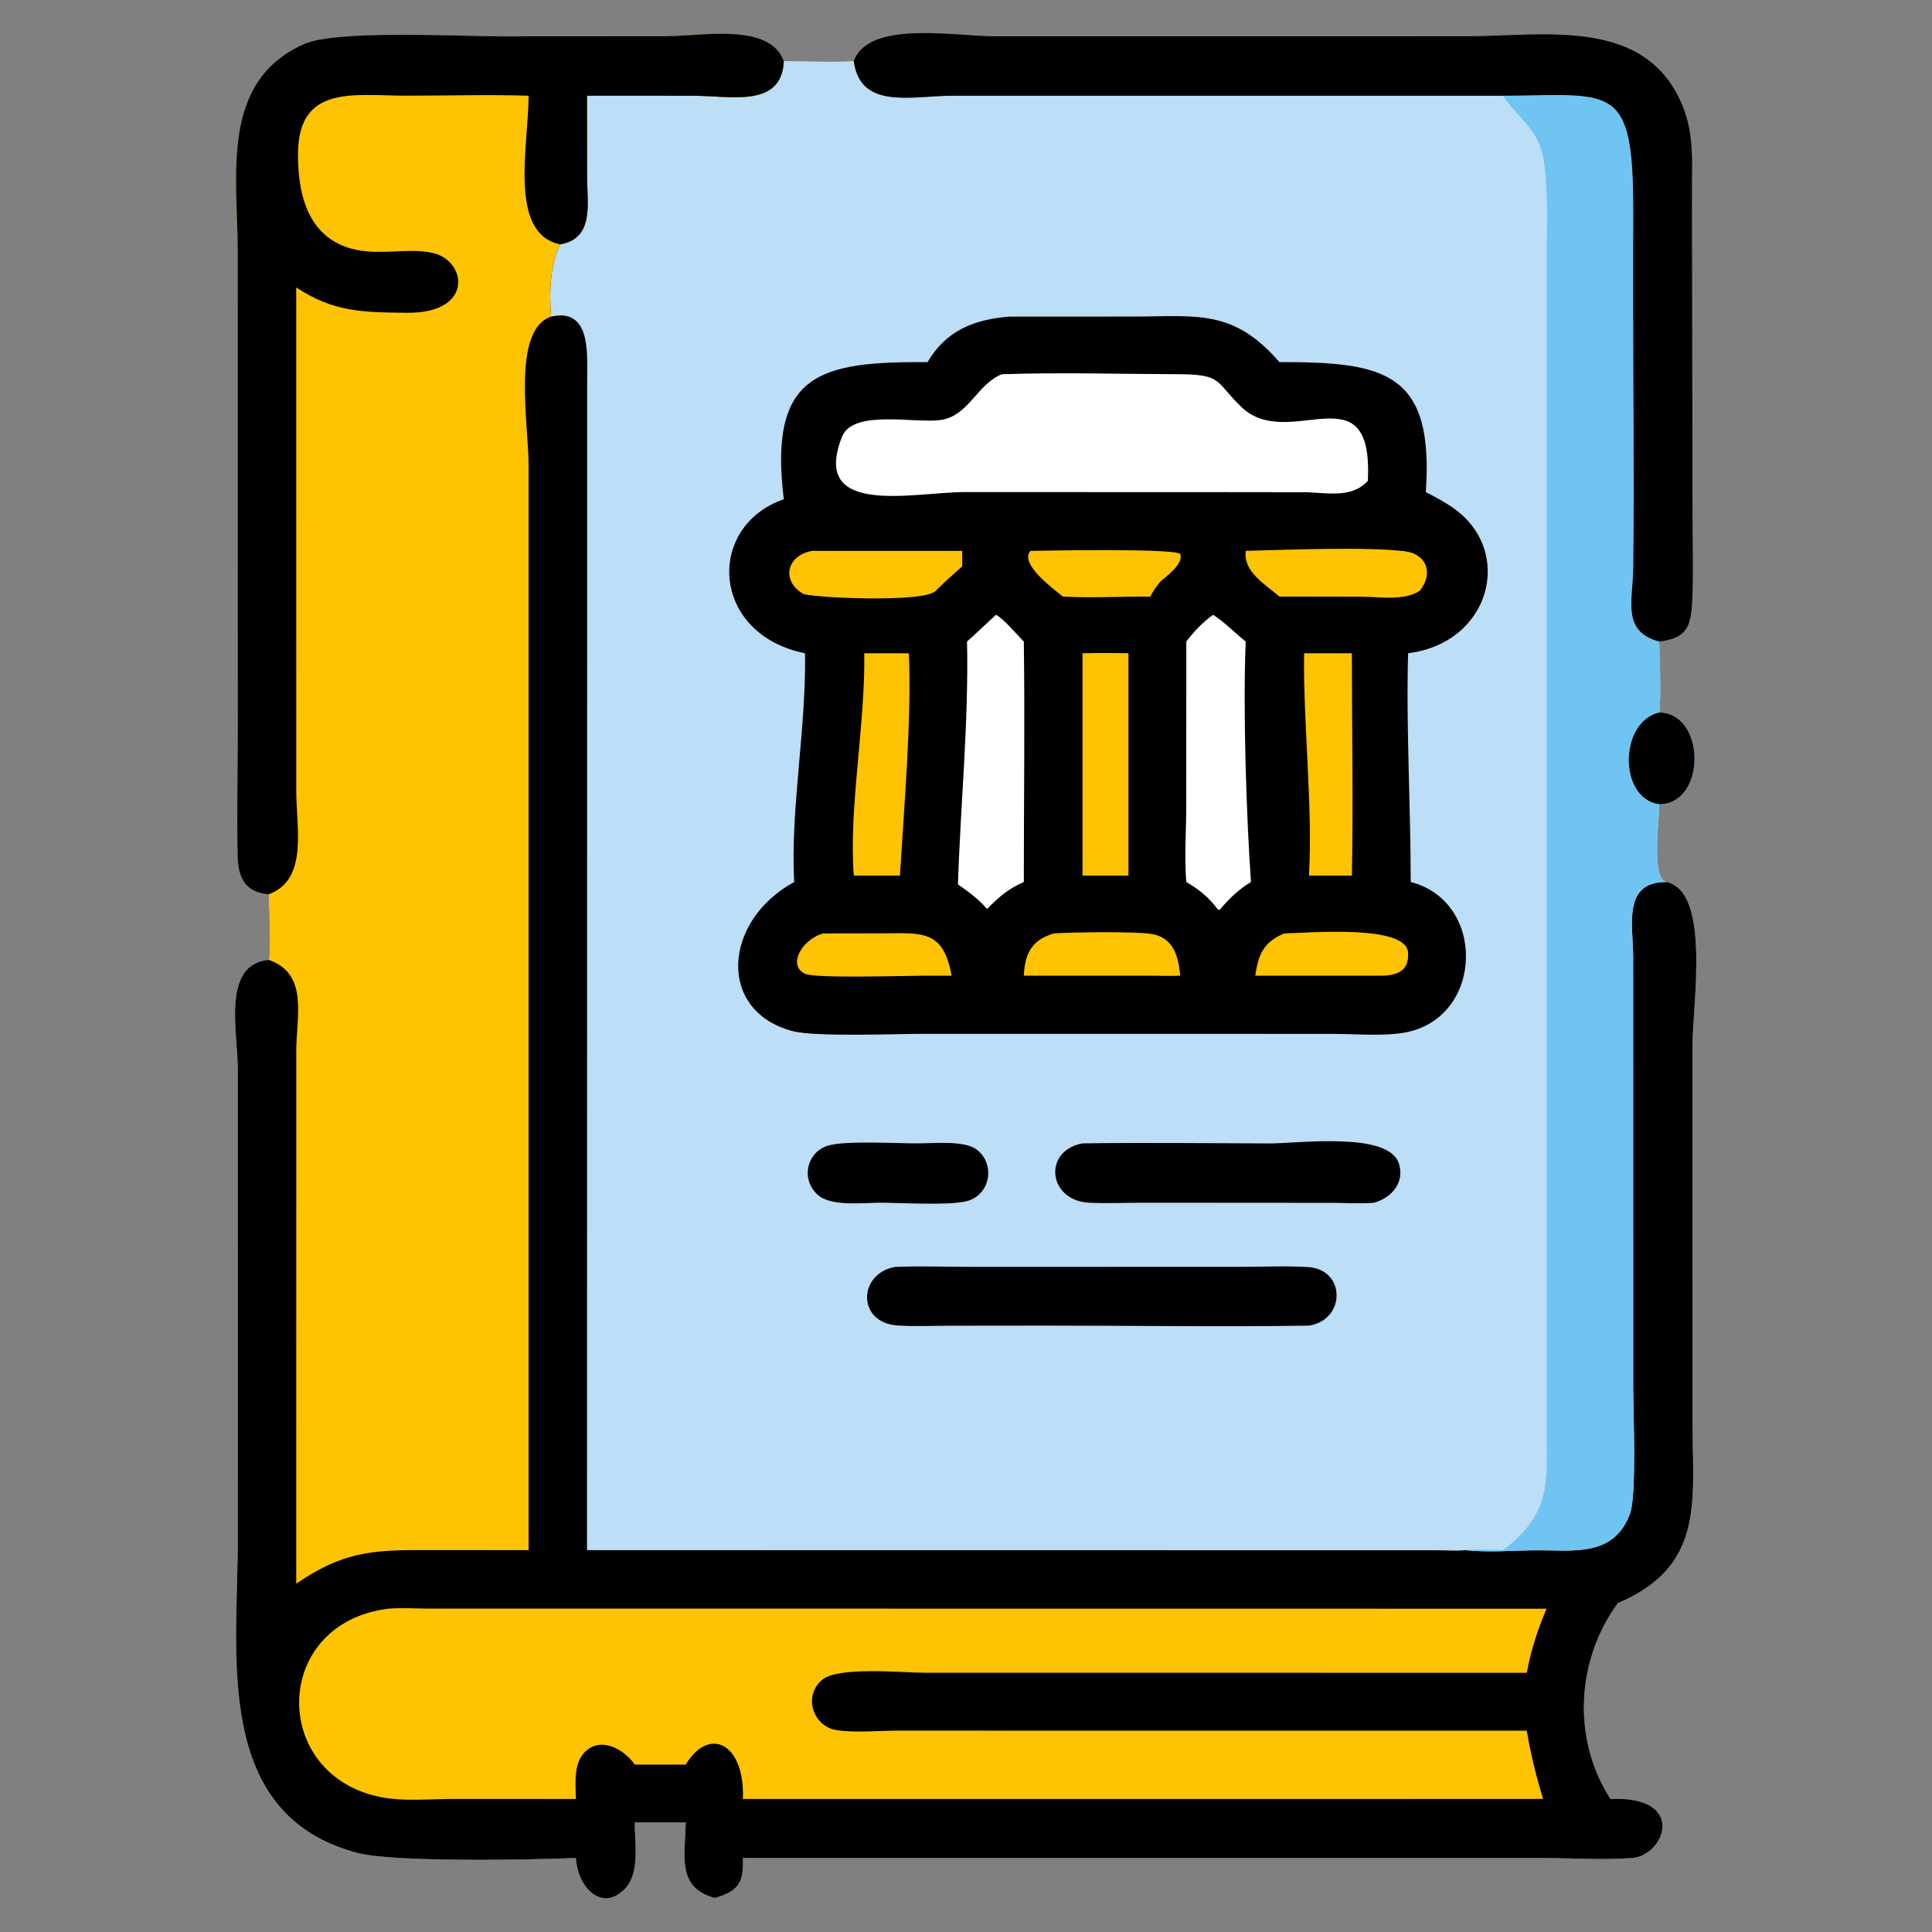 <?xml version="1.0" encoding="UTF-8" standalone="no"?>
<svg
   width="1024"
   height="1024"
   version="1.1"
   id="svg24"
   sodipodi:docname="logo.svg"
   inkscape:export-filename="logo.png"
   inkscape:export-xdpi="12"
   inkscape:export-ydpi="12"
   inkscape:version="1.4 (1:1.4+202410161351+e7c3feb100)"
   xmlns:inkscape="http://www.inkscape.org/namespaces/inkscape"
   xmlns:sodipodi="http://sodipodi.sourceforge.net/DTD/sodipodi-0.dtd"
   xmlns="http://www.w3.org/2000/svg"
   xmlns:svg="http://www.w3.org/2000/svg">
  <rect width="100%" height="100%" fill="#808080" stroke="none"/>
  <defs
     id="defs24" />
  <sodipodi:namedview
     id="namedview24"
     pagecolor="#ffffff"
     bordercolor="#666666"
     borderopacity="1.0"
     inkscape:showpageshadow="2"
     inkscape:pageopacity="0.0"
     inkscape:pagecheckerboard="0"
     inkscape:deskcolor="#d1d1d1"
     inkscape:zoom="0.56445312"
     inkscape:cx="510.22838"
     inkscape:cy="510.22838"
     inkscape:window-width="1860"
     inkscape:window-height="1016"
     inkscape:window-x="60"
     inkscape:window-y="27"
     inkscape:window-maximized="1"
     inkscape:current-layer="svg24" />
  <g
     id="g1"
     transform="matrix(1.308,0,0,1.308,-158.468,-164.512)">
    <path
       fill="#bcdef6"
       transform="scale(2)"
       d="m 115.018,244.076 c -4.686,-0.362 -6.177,-3.335 -6.281,-7.536 -0.212,-8.6 0.024,-17.261 0.025,-25.867 l -0.018,-96.797 c -0.008,-15.309 -3.699,-34.513 13.486,-42.078 6.54,-2.879 30.883,-1.554 39.442,-1.544 l 33.61,-0.02 c 7.615,-0.008 21.183,-2.831 24.096,5.027 4.692,0.02 9.502,0.286 14.184,0 1.308,9.968 11.795,7.024 19.952,7.024 l 111.604,-0.005 c 22.066,-0.103 26.383,-2.918 26.371,23.022 l -0.017,16.826 c -0.003,18.644 0.22,37.313 0.016,55.955 -0.072,6.502 -2.416,12.731 5.272,14.792 0.029,4.714 0.434,9.683 0,14.372 9.44,0.092 9.608,18.54 0,18.582 -0.009,3.653 -1.685,15.016 1.46,15.761 9.008,1.94 5.267,24.928 5.266,33.207 l 0.008,77.098 c 0.103,15.726 2.215,28.389 -15.157,35.815 -8.42,11.593 -9.292,27.482 -1.471,39.659 15.651,-0.652 11.016,11.495 4.346,11.97 -6.036,0.43 -12.359,-0.003 -18.429,-0.005 l -161.694,0.002 c 0.178,5.023 -0.873,6.679 -5.672,8.105 -7.852,-2.107 -6.002,-8.689 -5.913,-15.317 h -10.316 c -0.055,4.221 1.145,10.213 -2.058,13.5 -4.583,4.704 -9.516,-0.272 -9.879,-6.288 -9.571,0.368 -36.954,0.907 -44.3,-1.043 -29.271,-7.766 -24.212,-40.122 -24.198,-63.1 l 0.005,-95.618 c 0,-7.501 -3.332,-21.337 6.26,-22.211 0.499,-2.985 -0.02,-9.82 0,-13.287 z"
       id="path1" />
    <path
       transform="scale(2)"
       d="m 115.018,244.076 c -4.686,-0.362 -6.177,-3.335 -6.281,-7.536 -0.212,-8.6 0.024,-17.261 0.025,-25.867 l -0.018,-96.797 c -0.008,-15.309 -3.699,-34.513 13.486,-42.078 6.54,-2.879 30.883,-1.554 39.442,-1.544 l 33.61,-0.02 c 7.615,-0.008 21.183,-2.831 24.096,5.027 -0.415,9.565 -10.812,7.027 -18.156,7.028 l -21.715,-0.009 0.023,16.785 c 0.011,5.133 1.452,12.178 -5.502,13.334 -2.07,4.366 -2.174,9.893 -1.809,14.639 8.016,-1.834 7.345,7.28 7.321,12.608 l -0.033,237.311 172.406,0.022 c 1.788,0.005 3.718,0.18 5.48,-0.022 4.766,0.511 9.544,0.077 14.318,0.035 7.453,-0.066 15.863,1.496 19.132,-7.472 1.345,-3.69 0.639,-20.591 0.631,-25.271 l -0.012,-87.693 c -0.024,-6.187 -2.192,-15.049 6.758,-14.966 9.008,1.94 5.267,24.928 5.266,33.207 l 0.008,77.098 c 0.103,15.726 2.215,28.389 -15.157,35.815 -8.42,11.593 -9.292,27.482 -1.471,39.659 15.651,-0.652 11.016,11.495 4.346,11.97 -6.036,0.43 -12.359,-0.003 -18.429,-0.005 l -161.694,0.002 c 0.178,5.023 -0.873,6.679 -5.672,8.105 -7.852,-2.107 -6.002,-8.689 -5.913,-15.317 h -10.316 c -0.055,4.221 1.145,10.213 -2.058,13.5 -4.583,4.704 -9.516,-0.272 -9.879,-6.288 -9.571,0.368 -36.954,0.907 -44.3,-1.043 -29.271,-7.766 -24.212,-40.122 -24.198,-63.1 l 0.005,-95.618 c 0,-7.501 -3.332,-21.337 6.26,-22.211 0.499,-2.985 -0.02,-9.82 0,-13.287 z"
       id="path2" />
    <path
       fill="#fec302"
       transform="scale(2)"
       d="m 115.018,244.076 c -4.686,-0.362 -6.177,-3.335 -6.281,-7.536 -0.212,-8.6 0.024,-17.261 0.025,-25.867 l -0.018,-96.797 c -0.008,-15.309 -3.699,-34.513 13.486,-42.078 6.54,-2.879 30.883,-1.554 39.442,-1.544 l 33.61,-0.02 c 7.615,-0.008 21.183,-2.831 24.096,5.027 -0.415,9.565 -10.812,7.027 -18.156,7.028 l -21.715,-0.009 0.023,16.785 c 0.011,5.133 1.452,12.178 -5.502,13.334 -2.07,4.366 -2.174,9.893 -1.809,14.639 -8.033,2.717 -4.545,21.813 -4.544,30.045 l -0.001,219.874 -18.487,-0.017 c -12.055,-0.002 -18.25,-0.262 -28.594,6.817 l 0.012,-108.032 c 0.011,-6.98 2.536,-15.529 -5.587,-18.361 0.499,-2.985 -0.02,-9.82 0,-13.287 z"
       id="path3" />
    <path
       transform="scale(2)"
       d="m 115.018,244.076 c -4.686,-0.362 -6.177,-3.335 -6.281,-7.536 -0.212,-8.6 0.024,-17.261 0.025,-25.867 l -0.018,-96.797 c -0.008,-15.309 -3.699,-34.513 13.486,-42.078 6.54,-2.879 30.883,-1.554 39.442,-1.544 l 33.61,-0.02 c 7.615,-0.008 21.183,-2.831 24.096,5.027 -0.415,9.565 -10.812,7.027 -18.156,7.028 l -21.715,-0.009 0.023,16.785 c 0.011,5.133 1.452,12.178 -5.502,13.334 -10.526,-2.277 -6.362,-20.055 -6.354,-30.119 -8.347,-0.261 -16.771,0.007 -25.128,-0.009 -10.161,-0.019 -21.467,-2.256 -21.589,11.627 -0.066,7.647 1.63,16.086 9.68,19.019 5.922,2.157 12.449,-0.066 17.809,1.269 6.714,1.673 8.177,12.248 -5.526,12.074 -8.815,-0.112 -14.648,-0.094 -22.327,-5.124 l 0.008,102.106 c 0.006,7.429 2.433,17.908 -5.583,20.834 z"
       id="path4" />
    <path
       fill="#fec302"
       transform="scale(2)"
       d="m 139.2,388.822 c 2.584,-0.232 5.349,-0.031 7.951,-0.024 l 226.777,0.024 c -1.821,4.24 -3.172,8.444 -4.01,12.986 l -122.235,-0.012 c -4.233,-0.011 -17.231,-1.305 -20.499,1.408 -3.935,3.265 -1.933,9.454 2.894,10.221 3.605,0.572 8.922,0.094 12.714,0.095 l 29.333,0.011 h 97.793 c 0.79,4.777 1.891,9.214 3.306,13.837 H 211.089 c 0.453,-11.114 -6.748,-14.945 -11.585,-6.954 h -10.316 c -2.168,-3.161 -7.046,-5.885 -10.252,-2.403 -2.223,2.415 -1.713,6.326 -1.685,9.357 l -25.02,-0.004 c -4.726,0.005 -9.88,0.548 -14.521,-0.373 -22.406,-4.443 -22.142,-35.189 1.49,-38.169 z"
       id="path5" />
    <path
       fill="#6fc4f2"
       transform="scale(2)"
       d="m 365.118,82.279 c 22.066,-0.103 26.383,-2.918 26.371,23.022 l -0.017,16.826 c -0.003,18.644 0.22,37.313 0.016,55.955 -0.072,6.502 -2.416,12.731 5.272,14.792 0.029,4.714 0.434,9.683 0,14.372 9.44,0.092 9.608,18.54 0,18.582 -0.009,3.653 -1.685,15.016 1.46,15.761 -8.95,-0.083 -6.782,8.779 -6.758,14.966 l 0.012,87.693 c 0.008,4.68 0.714,21.581 -0.631,25.271 -3.269,8.968 -11.679,7.406 -19.132,7.472 -4.774,0.042 -9.552,0.476 -14.318,-0.035 2.486,-0.26 5.208,-0.018 7.725,0 9.873,-7.593 8.844,-13.557 8.825,-24.773 l -0.002,-236.309 c 0.001,-6.609 0.36,-13.489 -0.516,-20.052 -0.891,-6.671 -4.911,-8.472 -8.307,-13.543 z"
       id="path6" />
    <path
       transform="scale(2)"
       d="m 396.76,207.246 c 9.44,0.092 9.608,18.54 0,18.582 -8.29,-1.138 -8.172,-16.695 0,-18.582 z"
       id="path7" />
    <path
       transform="scale(2)"
       d="m 265.185,127.037 25.001,-0.014 c 12.805,-0.005 20.219,-1.627 29.604,9.229 21.339,-0.034 31.361,1.994 29.665,26.342 1.953,1.002 4.053,2.112 5.829,3.405 12.106,8.812 7.209,27.16 -9.414,29.242 -0.434,14.811 0.538,31.206 0.528,46.348 15.22,3.893 14.803,26.925 -0.5,30.36 -4.368,0.981 -10.365,0.419 -14.896,0.417 l -27.377,-0.016 h -55.837 c -5.715,10e-4 -22.075,0.658 -26.648,-0.558 -15.364,-4.084 -14.074,-22.344 0.345,-30.203 -0.802,-14.503 2.457,-31.122 2.195,-46.348 -19.142,-3.854 -20.161,-25.695 -4.302,-31.204 -3.153,-25.734 7.465,-27.881 29.136,-27.785 3.727,-6.383 9.427,-8.682 16.671,-9.215 z"
       id="path8" />
    <path
       fill="#ffffff"
       transform="scale(2)"
       d="m 263.558,138.709 c 11.831,-0.402 23.815,-0.035 35.661,-0.007 9.16,0.022 7.503,1.492 12.892,6.665 9.645,9.258 26.738,-7.989 25.601,14.938 -3.382,3.721 -8.456,2.317 -13.03,2.311 l -19.807,-0.022 -48.845,-0.011 c -10.258,0.004 -31.356,5.199 -24.852,-11.202 2.252,-5.678 15.003,-2.6 20.112,-3.42 5.592,-0.898 7.206,-7.191 12.268,-9.252 z"
       id="path9" />
    <path
       fill="#ffffff"
       transform="scale(2)"
       d="m 306.362,187.446 c 2.32,1.502 4.44,3.681 6.609,5.428 -0.597,13.52 0.141,35.559 1.058,48.715 -2.443,1.449 -4.363,3.326 -6.2,5.469 l -0.144,0.182 -0.381,-0.103 c -1.838,-2.468 -3.75,-4.008 -6.375,-5.548 -0.424,-4.817 -0.012,-10.533 -0.01,-15.474 l 0.01,-33.241 c 1.651,-2.159 3.237,-3.821 5.433,-5.428 z"
       id="path10" />
    <path
       fill="#ffffff"
       transform="scale(2)"
       d="m 262.365,187.446 c 1.494,0.736 4.316,4.097 5.645,5.428 0.222,16.226 0,32.486 0,48.715 -3.092,1.322 -5.123,3.078 -7.441,5.469 -1.732,-2.016 -3.742,-3.462 -5.902,-4.993 0.52,-16.389 2.189,-32.774 1.836,-49.191 1.98,-1.779 3.897,-3.632 5.862,-5.428 z"
       id="path11" />
    <path
       fill="#fec302"
       transform="scale(2)"
       d="m 235.682,195.241 h 9.039 c 0.566,13.663 -0.996,31.289 -1.801,45.05 h -9.358 c -1.06,-13.553 2.345,-30.607 2.12,-45.05 z"
       id="path12" />
    <path
       fill="#fec302"
       transform="scale(2)"
       d="m 279.901,195.241 c 3.109,-0.076 6.202,-0.068 9.311,0 v 45.05 h -9.311 z"
       id="path13" />
    <path
       fill="#fec302"
       transform="scale(2)"
       d="m 324.797,195.241 h 9.681 c -0.001,15 0.308,30.057 0,45.05 h -8.696 c 0.801,-14.021 -1.179,-30.449 -0.985,-45.05 z"
       id="path14" />
    <path
       fill="#fec302"
       transform="scale(2)"
       d="m 312.971,174.496 c 8.299,-0.213 24.138,-0.865 32.093,0.06 4.648,0.54 5.941,4.551 3.211,7.989 -3.175,2.161 -8.249,1.241 -11.881,1.239 l -16.604,-0.025 c -2.877,-2.5 -7.366,-5.006 -6.819,-9.263 z"
       id="path15" />
    <path
       fill="#fec302"
       transform="scale(2)"
       d="m 225.133,174.496 h 30.397 v 3.144 c -1.821,1.595 -3.61,3.193 -5.324,4.905 -2.101,2.588 -25.61,1.413 -26.925,0.642 -4.479,-2.625 -3.335,-7.773 1.852,-8.691 z"
       id="path16" />
    <path
       fill="#fec302"
       transform="scale(2)"
       d="m 274.078,252.006 c 3.695,-0.269 16.284,-0.41 19.678,0.084 4.475,0.651 5.621,4.459 5.928,8.48 -2.016,0.071 -4.042,0.015 -6.059,0 H 268.01 c 0.201,-4.421 1.557,-7.229 6.068,-8.564 z"
       id="path17" />
    <path
       fill="#fec302"
       transform="scale(2)"
       d="m 320.768,252.006 c 4.961,-0.096 24.725,-1.881 25.096,3.869 0.241,3.723 -2.183,4.652 -5.377,4.695 H 314.89 c 0.631,-4.195 1.624,-6.801 5.878,-8.564 z"
       id="path18" />
    <path
       fill="#fec302"
       transform="scale(2)"
       d="m 227.346,252.006 11.78,-0.019 c 8.249,-0.042 12.573,-0.83 14.254,8.583 h -5.693 c -3.593,-10e-4 -21.78,0.587 -23.936,-0.365 -3.755,-1.659 -0.685,-7.027 3.595,-8.199 z"
       id="path19" />
    <path
       fill="#fec302"
       transform="scale(2)"
       d="m 269.344,174.496 c 3.883,-0.069 28.538,-0.514 30.314,0.588 l -0.425,0.189 0.428,-0.244 c 0.898,2.034 -2.754,4.57 -3.987,5.708 -0.859,0.946 -1.438,1.915 -2.049,3.022 -5.877,-0.028 -11.848,0.307 -17.71,0 -1.719,-1.43 -8.869,-6.568 -6.571,-9.263 z"
       id="path20" />
    <path
       transform="scale(2)"
       d="m 241.896,319.575 c 5.163,-0.212 10.423,-0.012 15.595,-0.01 l 55.001,-0.01 c 4.345,-0.005 8.809,-0.221 13.143,0.056 7.618,0.486 7.649,10.679 0.147,11.859 -17.669,0.261 -35.382,-0.005 -53.055,-0.005 l -19.786,0.02 c -3.495,0.006 -7.083,0.188 -10.566,-0.051 -8.18,-0.562 -7.992,-10.486 -0.479,-11.859 z"
       id="path21" />
    <path
       transform="scale(2)"
       d="m 279.901,294.544 c 12.64,-0.186 25.308,-0.014 37.951,0.013 5.588,0.012 24.036,-2.489 26.144,4.055 1.247,3.87 -1.469,6.934 -4.985,7.951 -2.777,0.242 -5.671,0.043 -8.461,0.028 l -38.331,-0.026 c -3.64,0.002 -7.359,0.181 -10.988,10e-4 -8.326,-0.415 -9.425,-10.54 -1.33,-12.022 z"
       id="path22" />
    <path
       transform="scale(2)"
       d="m 246.134,294.544 c 3.26,0.045 9.885,-0.724 12.427,1.321 3.809,3.065 2.548,9.242 -2.144,10.393 -3.738,0.916 -13.139,0.317 -17.554,0.305 -3.515,0.013 -9.908,0.818 -12.602,-1.593 -3.576,-3.201 -2.19,-8.903 2.361,-10.048 3.712,-0.933 13.278,-0.389 17.512,-0.378 z"
       id="path23" />
    <path
       transform="scale(2)"
       d="m 233.562,75.261 c 3.023,-8.357 20.486,-5.014 28.628,-5.012 L 357.572,70.24 c 15.934,0.003 36.51,-4.111 43.946,14.193 2.479,6.102 1.778,12.323 1.856,18.725 l 0.115,64.547 c 0.005,5.612 0.2,11.309 -0.06,16.913 -0.243,5.223 -1.087,7.562 -6.669,8.256 -7.688,-2.061 -5.344,-8.29 -5.272,-14.792 0.204,-18.642 -0.019,-37.311 -0.016,-55.955 l 0.017,-16.826 c 0.012,-25.939 -4.305,-23.125 -26.371,-23.022 l -111.604,0.005 c -8.157,-2e-4 -18.644,2.945 -19.952,-7.024 z"
       id="path24" />
  </g>
</svg>
